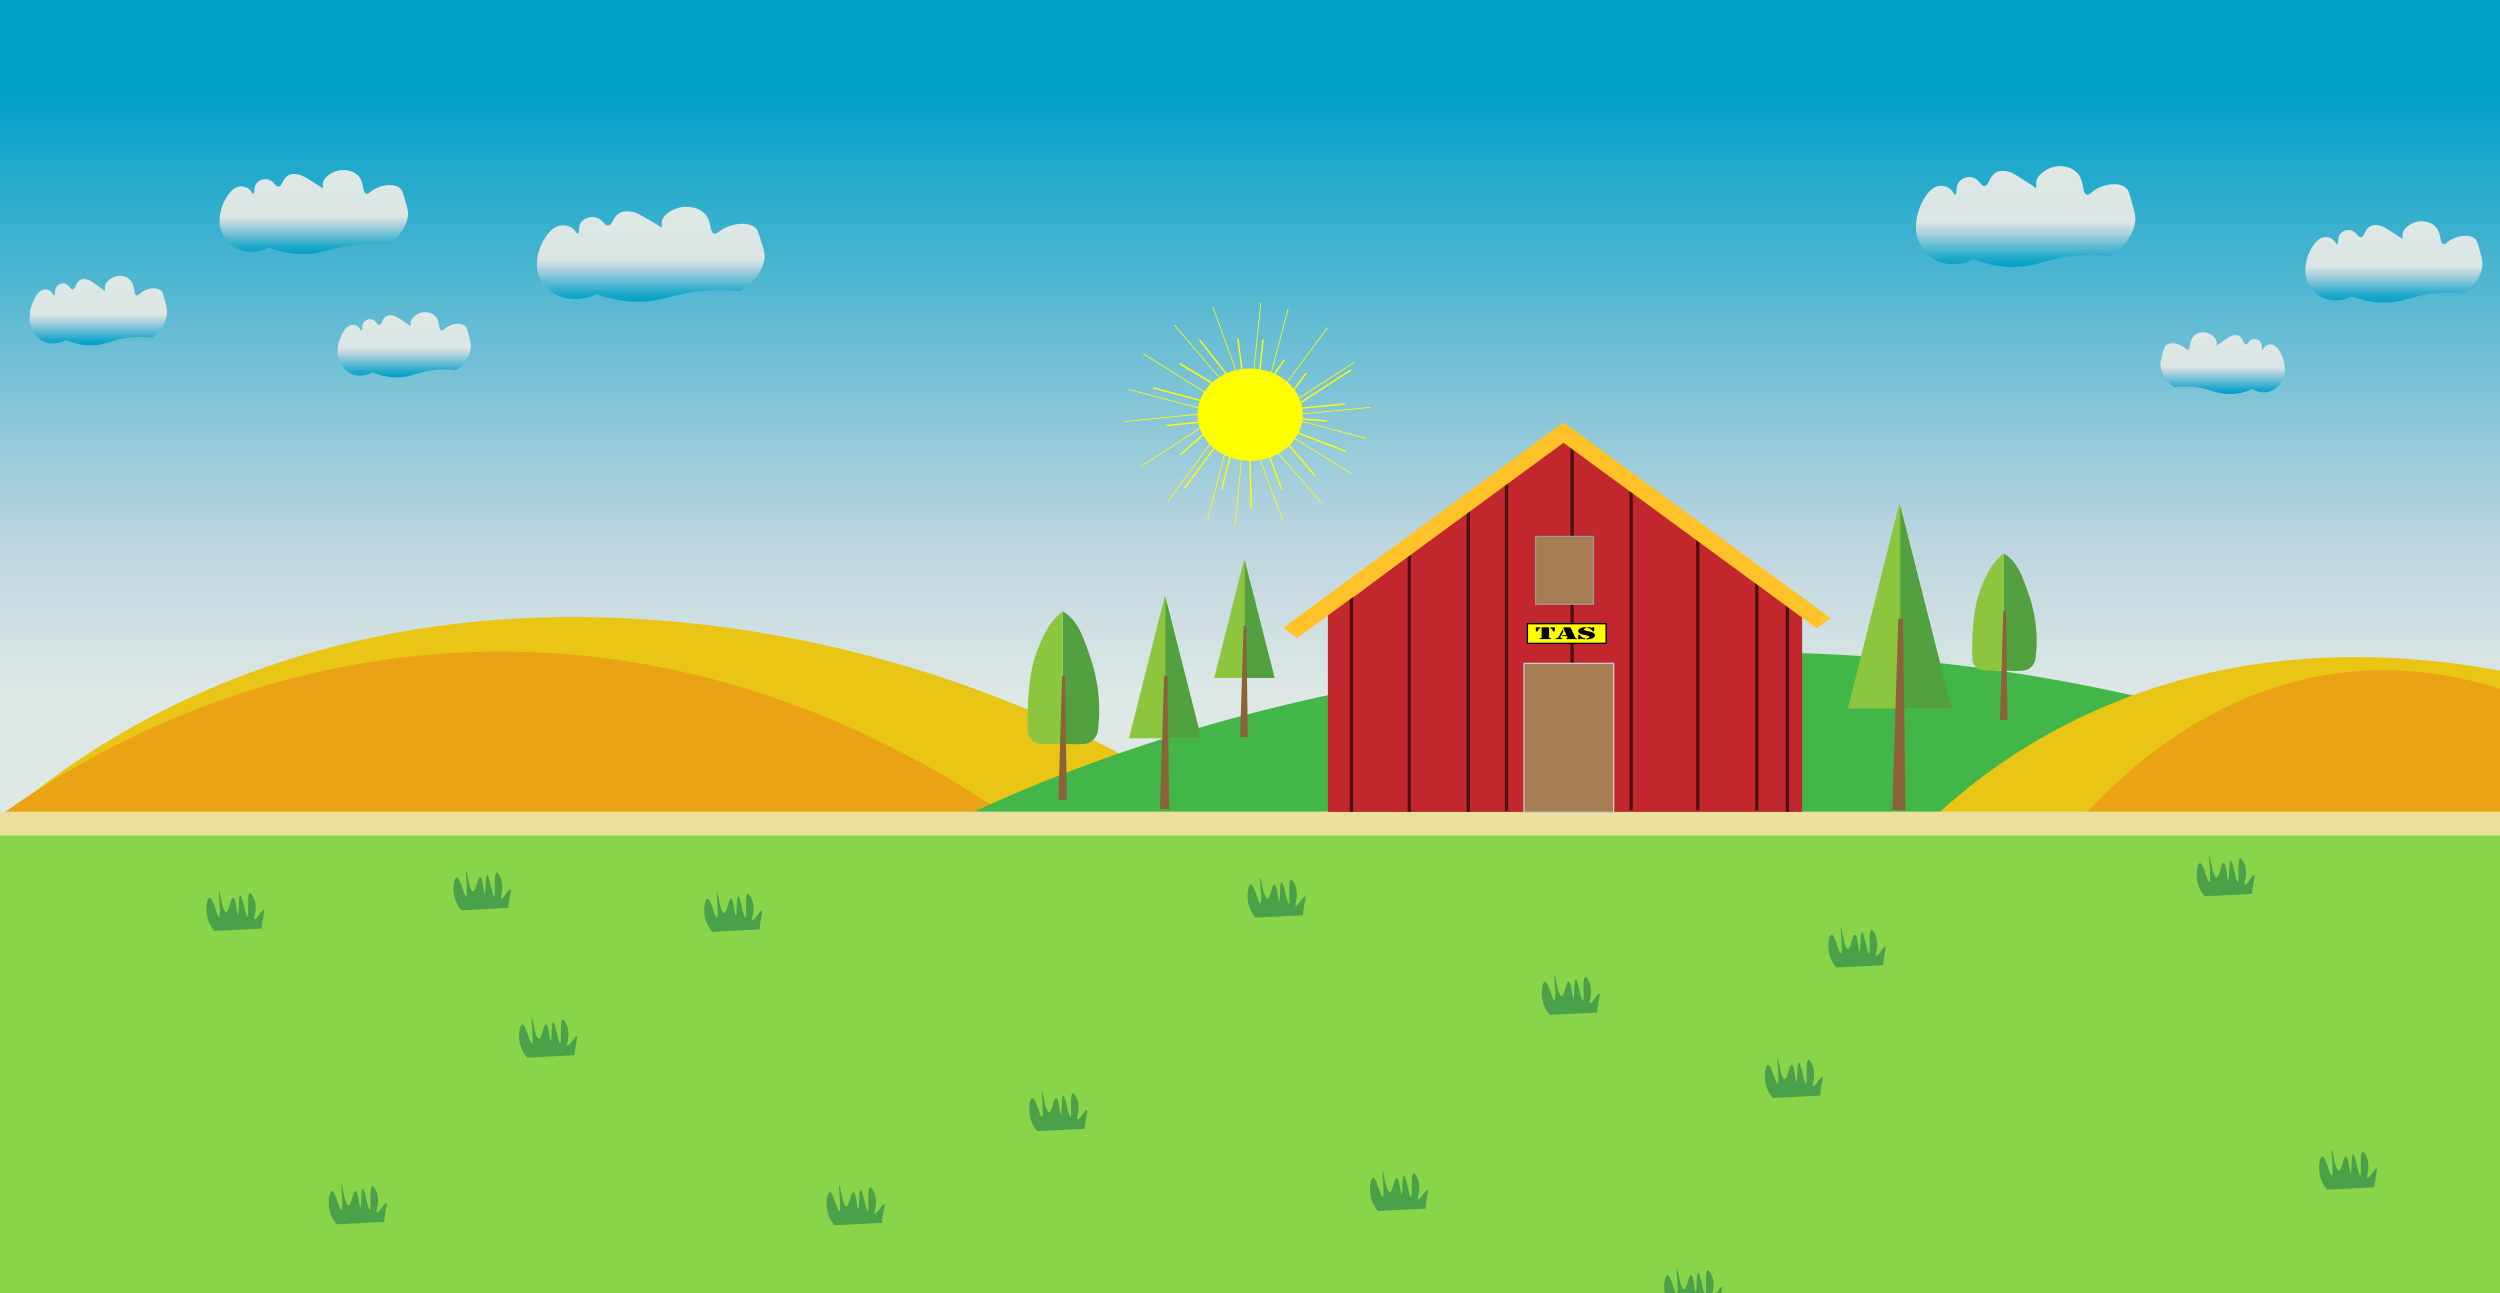 <svg id="Layer_1" data-name="Layer 1" xmlns="http://www.w3.org/2000/svg" xmlns:xlink="http://www.w3.org/1999/xlink" viewBox="0 0 1906 986"><rect x="0" y="0" width="1906" height="986" fill="#333333" stroke="none"/><defs><style>.cls-1{fill:url(#linear-gradient);}.cls-2{fill:#e9c515;}.cls-3{fill:#e9a315;}.cls-4{fill:#43b649;}.cls-5{fill:url(#linear-gradient-2);}.cls-6{fill:url(#linear-gradient-3);}.cls-7{fill:url(#linear-gradient-4);}.cls-8{fill:url(#linear-gradient-5);}.cls-9{fill:url(#linear-gradient-6);}.cls-10{fill:url(#linear-gradient-7);}.cls-11{fill:url(#linear-gradient-8);}.cls-12{fill:#89d54a;}.cls-13{fill:#4ba14a;}.cls-14{fill:#ece09c;}.cls-15{fill:#c1272d;}.cls-16{opacity:0.6;}.cls-17,.cls-18{fill:#a67c52;}.cls-17{stroke:#ccc;}.cls-17,.cls-18,.cls-23,.cls-24,.cls-25{stroke-miterlimit:10;}.cls-18{stroke:#999;}.cls-19{fill:#ffc228;}.cls-20{fill:#8cc63f;}.cls-21{fill:#52a03f;}.cls-22{fill:#8c6239;}.cls-23,.cls-24,.cls-25,.cls-26{fill:#ff0;}.cls-23{stroke:#000;}.cls-24,.cls-25{stroke:#ff0;}.cls-24{stroke-width:0.5px;}</style><linearGradient id="linear-gradient" x1="953" y1="632" x2="953" gradientUnits="userSpaceOnUse"><stop offset="0.16" stop-color="#dee8e5"/><stop offset="0.35" stop-color="#bcd5df"/><stop offset="0.89" stop-color="#00a0c7"/></linearGradient><linearGradient id="linear-gradient-2" x1="239.26" y1="129.66" x2="239.26" y2="193.74" gradientUnits="userSpaceOnUse"><stop offset="0.04" stop-color="#dee8e5"/><stop offset="0.34" stop-color="#dce7e5"/><stop offset="0.41" stop-color="#dce7e5"/><stop offset="0.55" stop-color="#dce7e5"/><stop offset="0.63" stop-color="#bcd5df"/><stop offset="0.91" stop-color="#1fa9cb"/><stop offset="1" stop-color="#00a0c7"/></linearGradient><linearGradient id="linear-gradient-3" x1="308.22" y1="238" x2="308.22" y2="287.74" xlink:href="#linear-gradient-2"/><linearGradient id="linear-gradient-4" x1="496.22" y1="157.66" x2="496.22" y2="230" xlink:href="#linear-gradient-2"/><linearGradient id="linear-gradient-5" x1="74.99" y1="210.31" x2="74.99" y2="263.35" xlink:href="#linear-gradient-2"/><linearGradient id="linear-gradient-6" x1="1825.2" y1="168.71" x2="1825.2" y2="230.74" xlink:href="#linear-gradient-2"/><linearGradient id="linear-gradient-7" x1="1544.35" y1="126.71" x2="1544.35" y2="203.58" xlink:href="#linear-gradient-2"/><linearGradient id="linear-gradient-8" x1="802.65" y1="253.39" x2="802.65" y2="300.42" gradientTransform="matrix(-1, 0, 0, 1, 2497.21, 0)" xlink:href="#linear-gradient-2"/></defs><title>2</title><rect class="cls-1" width="1906" height="632"/><path class="cls-2" d="M1086.47,783.52,90.26,643.44h-.07L44.5,637,8.94,632,0,630.74v-5.21q2.43-2.16,5.16-4.53l2.57-2.21c5-4.26,10.65-8.94,17-13.95l.05,0,0,0C80,561.49,187.29,494.32,347.61,475.53,542.06,452.73,764.83,506.89,926,618.79l3.17,2.21q7.7,5.41,15.2,11,3.35,2.47,6.63,5C1005.89,679,1052.4,728.08,1086.47,783.52Z"/><path class="cls-3" d="M868,704,90.26,643.44h-.07L7.7,637,0,636.4V621.7l1-.7,3.13-2.21c6.33-4.45,13.21-9.12,20.63-13.95l.05,0,0,0c65-42.23,171.06-95.73,309.29-106.25,186.31-14.17,335.59,57,429.26,120.26l3.26,2.21q8.15,5.55,15.7,11c2.33,1.68,4.62,3.34,6.87,5C830.77,667.59,857.82,693.87,868,704Z"/><path class="cls-4" d="M1906,630.8l-.9.51c-26.86,15.31-54.1,29.23-81.39,41.9-26.44,12.27-52.93,23.37-79.15,33.42q-31.08,11.93-63,22.42-5.18,1.74-10.4,3.4l-1.67.53c-2.76.91-5.54,1.79-8.32,2.65s-5.56,1.74-8.34,2.59c-111.1,34.27-228,56.72-343.83,70.75-296,35.85-584.67,16.82-750.25,0-29.33-3-54.79-5.9-75.75-8.41a640.64,640.64,0,0,1,65.94-62.34c2.14-1.75,4.27-3.49,6.44-5.24l.66-.53,4.25-3.4c46.3-36.57,99.31-69.48,157.45-98.25,118.36-58.59,257.83-100,404.36-120a1474.58,1474.58,0,0,1,268.1-12.2A1350.09,1350.09,0,0,1,1654.63,537q13,3.27,25.54,6.66,9.88,2.68,19.39,5.45c41.76,12.08,78.35,25,109.45,37.4q8.68,3.43,16.76,6.82C1860.71,607.86,1887.64,621.18,1906,630.8Z"/><path class="cls-2" d="M1906,511.39V629.92l-.79.64v63.06l-52.58-8-19.21-2.91L1702.34,662.9,1571.21,643l-8.49-1.29q-32.21-4.86-64.43-9.75l-13.73-2.08-14.56-2.2c2-2,4.36-4.25,7-6.72,6-5.67,13.7-12.47,23-19.92a445.9,445.9,0,0,1,102.91-61.66A463.22,463.22,0,0,1,1684.3,513c7.33-1.65,14.87-3.16,22.57-4.5,4.18-.75,8.43-1.44,12.72-2.06,3.4-.51,6.83-1,10.31-1.42a535.43,535.43,0,0,1,82.41-3.82c5.29.15,10.55.38,15.87.67A610.05,610.05,0,0,1,1906,511.39Z"/><path class="cls-3" d="M1906,525.34v97.53l-34.11,6.63h0c-2.84.56-5.68,1.12-8.52,1.66l-161,31.31-167.56,32.58c3.08-5.48,15.33-26.6,36.43-52.7q4.41-5.46,9.34-11.19c3.16-3.65,6.48-7.38,10-11.14,21.82-23.6,49.85-48.65,83.9-68.77,38.71-22.9,85.19-39.42,139.16-40.22A282.54,282.54,0,0,1,1906,525.34Z"/><path class="cls-5" d="M205.22,188.7a70.48,70.48,0,0,0,28,5c13.81-.46,20.32-5.1,37-7a111.13,111.13,0,0,1,25,0c3.27-2.09,13.9-9.45,15.76-21.76.62-4.13-1.49-9.81-2.4-13.07-1.27-4.55-1.93-6.85-3.36-8.17-4.37-4-13.32-2.92-19.22.25-3.9,2.11-4.95,4.3-6.78,3.75-3.24-1-1.2-8.16-5.92-13.42s-12.28-4.64-13.08-4.58c-7.42.61-13.84,6.24-14,10,0,.63,0,4,0,4h0s-5.18-3.54-11-7c-3.3-2-5-2.95-6.38-3.3-1.19-.3-6.3-1.9-9.88.88-3.9,3-3.69,7.46-6.35,7.91s-3.38-3.86-7.76-5.27a9,9,0,0,0-9.17,2.64c-2.6,3.17-1.19,7.88-2.46,8.14-.92.19-1.47-2.28-4-4a10.07,10.07,0,0,0-6.24-1.51c-5.71.56-9.24,6.5-10.59,8.8l-.1.18c-7.42,12.74-4.13,23.57-4.13,23.57a25.6,25.6,0,0,0,11.06,14C191.33,195.82,204.37,189.15,205.22,188.7Z"/><path class="cls-6" d="M284.15,283.83a46,46,0,0,0,19.79,3.88c9.77-.36,14.37-4,26.16-5.43a71.07,71.07,0,0,1,17.68,0c2.31-1.63,9.83-7.34,11.14-16.89.44-3.21-1.05-7.62-1.7-10.15-.89-3.53-1.36-5.32-2.37-6.34-3.09-3.12-9.42-2.27-13.59.2-2.76,1.63-3.5,3.33-4.8,2.91-2.28-.76-.84-6.34-4.18-10.42S323.6,238,323,238c-5.25.47-9.78,4.84-9.9,7.77,0,.49,0,3.1,0,3.1h0s-3.66-2.75-7.77-5.43a20.15,20.15,0,0,0-4.51-2.57c-.84-.23-4.45-1.47-7,.69-2.76,2.35-2.62,5.79-4.49,6.14s-2.4-3-5.49-4.1a6.06,6.06,0,0,0-6.49,2.05c-1.84,2.46-.84,6.12-1.74,6.33-.65.14-1-1.78-2.83-3.11a6.49,6.49,0,0,0-4.41-1.17c-4,.44-6.53,5.05-7.48,6.83l-.08.14C255.62,264.58,258,273,258,273a19.51,19.51,0,0,0,7.81,10.84C274.33,289.35,283.55,284.18,284.15,283.83Z"/><path class="cls-7" d="M455.08,224.31A90.55,90.55,0,0,0,488.91,230c16.69-.52,24.56-5.76,44.7-7.9a142.8,142.8,0,0,1,30.21,0c4-2.37,16.8-10.67,19-24.57.76-4.66-1.8-11.08-2.9-14.76-1.53-5.13-2.33-7.73-4.06-9.22-5.28-4.54-16.09-3.3-23.22.29-4.71,2.37-6,4.85-8.19,4.23-3.91-1.09-1.45-9.21-7.15-15.16s-14.84-5.24-15.81-5.16c-9,.68-16.71,7-16.91,11.29,0,.71,0,4.51,0,4.51h0s-6.26-4-13.29-7.9c-4-2.21-6-3.33-7.7-3.73-1.44-.34-7.61-2.15-11.94,1-4.71,3.42-4.47,8.43-7.67,8.94s-4.09-4.36-9.38-6a11.45,11.45,0,0,0-11.08,3c-3.14,3.58-1.43,8.9-3,9.2-1.11.21-1.77-2.58-4.84-4.52a12.75,12.75,0,0,0-7.54-1.7c-6.89.63-11.15,7.34-12.79,9.93,0,0-.07.11-.12.2-9,14.38-5,26.61-5,26.61,3.24,10,12.13,15.09,13.36,15.76C438.3,232.35,454.06,224.82,455.08,224.31Z"/><path class="cls-8" d="M50.15,259.18a46.08,46.08,0,0,0,20.43,4.14c10.07-.38,14.82-4.22,27-5.79a71.21,71.21,0,0,1,18.24,0c2.39-1.73,10.14-7.82,11.5-18,.45-3.42-1.09-8.13-1.75-10.82-.93-3.77-1.41-5.67-2.46-6.76-3.19-3.33-9.71-2.42-14,.21-2.85,1.73-3.61,3.55-5,3.1-2.36-.8-.87-6.75-4.32-11.11s-9-3.84-9.54-3.79c-5.41.5-10.09,5.16-10.21,8.28,0,.52,0,3.31,0,3.31h0s-3.78-2.93-8-5.8c-2.4-1.62-3.63-2.44-4.64-2.73s-4.6-1.57-7.21.73c-2.84,2.51-2.7,6.17-4.63,6.55s-2.47-3.2-5.66-4.37a6.14,6.14,0,0,0-6.7,2.19c-1.89,2.62-.86,6.52-1.79,6.74-.67.16-1.07-1.89-2.92-3.31a6.57,6.57,0,0,0-4.55-1.25c-4.16.46-6.73,5.38-7.72,7.28l-.08.15c-5.41,10.54-3,19.51-3,19.51a20.72,20.72,0,0,0,8.07,11.55C40,265.07,49.54,259.55,50.15,259.18Z"/><path class="cls-9" d="M1793.21,225.87a64.81,64.81,0,0,0,26.31,4.84c13-.45,19.1-4.94,34.77-6.78a100.87,100.87,0,0,1,23.49,0c3.08-2,13.07-9.15,14.81-21.07.59-4-1.4-9.5-2.25-12.65-1.19-4.41-1.82-6.63-3.16-7.91-4.11-3.89-12.52-2.83-18.06.24-3.66,2-4.65,4.16-6.37,3.63-3-.93-1.13-7.89-5.57-13s-11.54-4.5-12.29-4.43c-7,.58-13,6-13.15,9.68,0,.61,0,3.87,0,3.87h0s-4.87-3.43-10.34-6.78c-3.1-1.89-4.68-2.85-6-3.19-1.12-.3-5.92-1.85-9.28.85-3.67,2.93-3.48,7.22-6,7.66s-3.18-3.74-7.3-5.11a8.35,8.35,0,0,0-8.62,2.56c-2.44,3.07-1.11,7.63-2.31,7.88-.86.19-1.37-2.21-3.76-3.87a9.15,9.15,0,0,0-5.86-1.46c-5.36.54-8.68,6.29-10,8.52l-.1.17c-7,12.33-3.88,22.82-3.88,22.82a24.64,24.64,0,0,0,10.4,13.52C1780.16,232.76,1792.41,226.3,1793.21,225.87Z"/><path class="cls-10" d="M1504.7,197.54a80.22,80.22,0,0,0,32.61,6c16.08-.56,23.67-6.12,43.09-8.4a125.46,125.46,0,0,1,29.11,0c3.82-2.51,16.2-11.33,18.36-26.1.72-5-1.74-11.78-2.8-15.69-1.47-5.45-2.25-8.22-3.91-9.8-5.09-4.82-15.52-3.51-22.38.31-4.54,2.52-5.76,5.15-7.9,4.49-3.77-1.16-1.39-9.78-6.89-16.1s-14.31-5.57-15.24-5.49c-8.64.72-16.11,7.48-16.3,12,0,.76,0,4.8,0,4.8h0s-6-4.25-12.81-8.39c-3.84-2.36-5.8-3.54-7.42-4-1.39-.36-7.34-2.28-11.51,1.06-4.54,3.63-4.3,8.95-7.39,9.5s-3.94-4.64-9-6.34a10.38,10.38,0,0,0-10.69,3.17c-3,3.8-1.37,9.45-2.86,9.77-1.07.23-1.7-2.74-4.66-4.8a11.32,11.32,0,0,0-7.27-1.8c-6.64.67-10.75,7.79-12.32,10.55l-.13.21c-8.63,15.28-4.8,28.28-4.8,28.28a30.46,30.46,0,0,0,12.88,16.75C1488.53,206.08,1503.72,198.08,1504.7,197.54Z"/><path class="cls-11" d="M1717,296.73a42.41,42.41,0,0,1-18.47,3.67c-9.11-.34-13.41-3.75-24.41-5.14a65.54,65.54,0,0,0-16.5,0c-2.16-1.54-9.17-6.94-10.4-16-.41-3,1-7.21,1.58-9.6.84-3.34,1.28-5,2.22-6,2.89-2.95,8.79-2.14,12.68.19,2.58,1.54,3.27,3.15,4.48,2.75,2.13-.71.79-6,3.9-9.85s8.11-3.41,8.63-3.36c4.9.44,9.13,4.58,9.24,7.34,0,.46,0,2.93,0,2.93h0s3.42-2.6,7.26-5.13a18.83,18.83,0,0,1,4.2-2.43c.79-.22,4.16-1.39,6.52.65,2.58,2.22,2.44,5.48,4.19,5.81s2.24-2.84,5.12-3.88a5.63,5.63,0,0,1,6.06,1.94c1.71,2.33.78,5.79,1.62,6,.61.14,1-1.68,2.64-2.94a6,6,0,0,1,4.12-1.1c3.76.41,6.09,4.77,7,6.46a.69.69,0,0,1,.07.13c4.89,9.35,2.72,17.3,2.72,17.3a18.45,18.45,0,0,1-7.29,10.25C1726.19,302,1717.58,297.06,1717,296.73Z"/><path class="cls-12" d="M0,621V986H1297.15a33.23,33.23,0,0,1,4.11-.26,36.56,36.56,0,0,1,4.35.26H1906V621Z"/><path class="cls-13" d="M163.35,709.74l36.19-1.81c.13-1.68.4-4.27.92-7.42.74-4.43,1.48-6.76.88-7-1.18-.58-5.88,7.86-7.23,7.23-1.19-.54,2.36-7.17,0-14.47-.83-2.55-2.53-5.64-3.62-5.42-2.49.49-.5,17.92-1.81,18.09s-3.92-16.45-5.43-16.29-.91,14.43-1.8,14.48-1.55-12.55-3.62-12.67-3.15,10.87-5.43,10.86c-2.78,0-4.75-16.37-5.43-16.28s1.73,19.55,0,19.9c-1.52.31-4.57-14.77-7.23-14.48-1.85.21-3.28,7.75-1.81,14.48A25.41,25.41,0,0,0,163.35,709.74Z"/><path class="cls-13" d="M542.92,710.46l36.18-1.81c.14-1.68.4-4.27.93-7.42.74-4.43,1.47-6.76.88-7.05-1.18-.58-5.89,7.85-7.24,7.23-1.19-.54,2.36-7.17,0-14.47-.83-2.55-2.53-5.64-3.62-5.43-2.49.5-.49,17.93-1.81,18.09s-3.92-16.44-5.42-16.28-.91,14.43-1.81,14.48-1.55-12.55-3.62-12.67S554.24,696,552,696c-2.78,0-4.75-16.38-5.42-16.28s1.72,19.55,0,19.89c-1.53.32-4.57-14.76-7.24-14.47-1.85.21-3.28,7.75-1.81,14.47A25.39,25.39,0,0,0,542.92,710.46Z"/><path class="cls-13" d="M401.81,806.34,438,804.53c.14-1.68.4-4.27.93-7.42.74-4.43,1.47-6.76.88-7.05-1.18-.58-5.88,7.85-7.23,7.23-1.19-.55,2.36-7.18,0-14.47-.83-2.56-2.53-5.64-3.62-5.43-2.49.5-.5,17.93-1.81,18.09s-3.92-16.44-5.43-16.28-.91,14.43-1.81,14.47-1.54-12.54-3.61-12.66-3.15,10.87-5.43,10.86c-2.78,0-4.75-16.38-5.43-16.29s1.72,19.55,0,19.9c-1.53.31-4.57-14.76-7.23-14.47-1.85.2-3.28,7.75-1.81,14.47A25.46,25.46,0,0,0,401.81,806.34Z"/><path class="cls-13" d="M957.18,699.6l36.19-1.8c.13-1.68.4-4.28.92-7.43.74-4.43,1.47-6.76.88-7-1.18-.58-5.88,7.86-7.23,7.24-1.19-.55,2.36-7.18,0-14.47-.83-2.56-2.53-5.65-3.62-5.43-2.49.5-.5,17.93-1.81,18.09s-3.92-16.44-5.43-16.28-.91,14.43-1.81,14.47-1.54-12.54-3.61-12.66-3.15,10.86-5.43,10.85c-2.78,0-4.75-16.37-5.43-16.28s1.73,19.55,0,19.9c-1.53.31-4.57-14.77-7.23-14.47-1.85.2-3.28,7.74-1.81,14.47A25.41,25.41,0,0,0,957.18,699.6Z"/><path class="cls-13" d="M1680.79,683.32l36.19-1.81c.13-1.68.4-4.27.92-7.42.74-4.43,1.47-6.76.88-7.05-1.18-.58-5.88,7.86-7.23,7.24-1.19-.55,2.36-7.18,0-14.47-.83-2.56-2.53-5.65-3.62-5.43-2.49.5-.5,17.93-1.81,18.09s-3.92-16.44-5.43-16.28-.91,14.42-1.81,14.47-1.54-12.54-3.61-12.66-3.15,10.86-5.43,10.85c-2.78,0-4.75-16.37-5.43-16.28s1.73,19.55,0,19.9c-1.53.31-4.57-14.77-7.23-14.47-1.85.2-3.28,7.74-1.81,14.47A25.41,25.41,0,0,0,1680.79,683.32Z"/><path class="cls-13" d="M790.75,862.42l36.18-1.81c.14-1.68.41-4.27.93-7.43.74-4.42,1.47-6.75.88-7-1.18-.58-5.88,7.85-7.23,7.23-1.19-.55,2.36-7.18,0-14.47-.83-2.56-2.53-5.64-3.62-5.43-2.49.5-.5,17.93-1.81,18.09s-3.92-16.44-5.43-16.28-.91,14.43-1.81,14.47-1.54-12.54-3.61-12.66-3.15,10.87-5.43,10.85c-2.78,0-4.75-16.37-5.43-16.28s1.72,19.55,0,19.9c-1.53.31-4.57-14.76-7.23-14.47-1.85.2-3.28,7.75-1.81,14.47A25.46,25.46,0,0,0,790.75,862.42Z"/><path class="cls-13" d="M1181.5,773.77l36.18-1.8c.14-1.68.4-4.28.93-7.43.74-4.43,1.47-6.76.88-7-1.18-.58-5.89,7.86-7.23,7.24s2.36-7.18,0-14.47c-.83-2.56-2.53-5.65-3.62-5.43-2.49.5-.5,17.93-1.81,18.09s-3.92-16.44-5.43-16.28-.91,14.43-1.81,14.47-1.54-12.54-3.61-12.66-3.15,10.86-5.43,10.85c-2.78,0-4.75-16.37-5.43-16.28s1.72,19.55,0,19.9c-1.53.31-4.57-14.77-7.23-14.47-1.85.2-3.28,7.74-1.81,14.47A25.41,25.41,0,0,0,1181.5,773.77Z"/><path class="cls-13" d="M1351.55,837.09l36.18-1.81c.14-1.68.4-4.27.93-7.42.74-4.43,1.47-6.76.88-7.05-1.18-.58-5.89,7.86-7.23,7.24-1.19-.55,2.36-7.18,0-14.48-.83-2.55-2.53-5.64-3.62-5.42-2.49.49-.5,17.92-1.81,18.09S1373,809.8,1371.45,810s-.91,14.42-1.81,14.47-1.54-12.55-3.62-12.67-3.14,10.87-5.42,10.86c-2.79,0-4.75-16.37-5.43-16.28s1.72,19.55,0,19.9c-1.53.31-4.57-14.77-7.24-14.48-1.84.21-3.27,7.75-1.81,14.48A25.41,25.41,0,0,0,1351.55,837.09Z"/><path class="cls-13" d="M351.71,694l35.84-1.79c.14-1.67.39-4.23.92-7.36.73-4.38,1.46-6.69.87-7-1.17-.57-5.83,7.78-7.17,7.17-1.18-.54,2.34-7.11,0-14.33-.82-2.54-2.5-5.6-3.58-5.38-2.47.49-.49,17.76-1.79,17.92s-3.89-16.29-5.38-16.13-.9,14.29-1.79,14.34-1.53-12.43-3.58-12.55-3.12,10.77-5.38,10.75c-2.76,0-4.7-16.21-5.38-16.12s1.71,19.36,0,19.71c-1.51.31-4.52-14.63-7.16-14.34-1.83.21-3.25,7.67-1.79,14.34A25.12,25.12,0,0,0,351.71,694Z"/><path class="cls-13" d="M1603.67,913.68l35.84-1.79c.14-1.66.4-4.23.92-7.35.73-4.39,1.46-6.7.87-7-1.17-.57-5.83,7.79-7.17,7.17-1.17-.54,2.34-7.11,0-14.33-.82-2.53-2.5-5.59-3.58-5.38-2.47.49-.49,17.76-1.79,17.92s-3.89-16.28-5.38-16.13-.9,14.29-1.79,14.34-1.53-12.43-3.58-12.54-3.12,10.76-5.38,10.75c-2.75,0-4.7-16.22-5.37-16.13s1.7,19.36,0,19.71c-1.52.31-4.53-14.63-7.17-14.33-1.83.2-3.25,7.67-1.79,14.33A25.12,25.12,0,0,0,1603.67,913.68Z"/><path class="cls-13" d="M1399.91,737.65l35.83-1.79c.14-1.67.4-4.23.92-7.35.74-4.39,1.46-6.7.88-7-1.17-.57-5.84,7.79-7.17,7.17-1.18-.54,2.34-7.11,0-14.33-.82-2.54-2.5-5.6-3.58-5.38-2.47.49-.5,17.76-1.8,17.92s-3.88-16.29-5.37-16.13-.9,14.29-1.79,14.34-1.53-12.43-3.59-12.55-3.11,10.77-5.37,10.76c-2.76,0-4.71-16.22-5.38-16.13s1.71,19.36,0,19.71c-1.51.31-4.53-14.63-7.17-14.34-1.82.21-3.24,7.68-1.79,14.34A25.23,25.23,0,0,0,1399.91,737.65Z"/><path class="cls-13" d="M1814.16,944.2l35.83-1.79c.14-1.67.4-4.24.92-7.36.74-4.38,1.46-6.69.88-7-1.17-.57-5.84,7.78-7.17,7.17-1.18-.54,2.34-7.11,0-14.34-.82-2.53-2.5-5.59-3.59-5.37-2.46.49-.49,17.76-1.79,17.92s-3.88-16.29-5.37-16.13-.9,14.29-1.79,14.33-1.53-12.42-3.59-12.54-3.11,10.76-5.37,10.75c-2.76,0-4.71-16.21-5.38-16.12s1.71,19.36,0,19.71c-1.51.3-4.53-14.63-7.17-14.34-1.82.2-3.24,7.67-1.79,14.34A25.23,25.23,0,0,0,1814.16,944.2Z"/><path class="cls-12" d="M-1,864V986H1255.67a35.25,35.25,0,0,1,11.38-2,36.3,36.3,0,0,1,11.4,1.82,34.13,34.13,0,0,1,5.71-.5c1.17,0,2.33.06,3.46.16a35.6,35.6,0,0,1,28.7.47H1905V864Z"/><rect class="cls-14" y="618.79" width="1906" height="18.21"/><rect class="cls-15" x="1012.39" y="455" width="361.55" height="163.98"/><polygon class="cls-15" points="1029.05 457.4 1012.38 470 1012.39 470 1029.05 470 1031.55 470 1073.21 470 1075.7 470 1118.19 470 1120.69 470 1162.34 470 1164.84 470 1197.33 470 1199.83 470 1242.32 470 1244.82 470 1293.13 470 1295.63 470 1373.94 470 1295.63 410.78 1293.13 408.89 1244.82 372.35 1242.32 370.46 1199.83 338.33 1197.33 336.44 1193.17 333.29 1164.79 354.75 1162.34 356.6 1119.39 389.08 1118.19 389.99 1075.61 422.18 1073.21 424 1031.55 455.5 1029.05 457.4"/><polygon class="cls-16" points="1075.61 421.81 1075.7 421.81 1075.7 469.42 1075.7 618.98 1073.21 618.98 1073.21 469.42 1073.21 423.62 1075.61 421.81"/><rect class="cls-16" x="1118.19" y="388.84" width="2.5" height="230.14"/><polygon class="cls-16" points="1147.35 358.94 1147.35 471.87 1147.35 618.37 1149.85 618.37 1149.85 471.87 1149.85 463.09 1149.85 411.43 1149.85 357.1 1149.8 357.1 1147.35 358.94"/><rect class="cls-16" x="1029.05" y="454.77" width="2.5" height="164.21"/><polygon class="cls-16" points="1199.83 338.31 1199.83 408.99 1199.83 460.65 1199.83 469.42 1199.83 617.76 1197.33 617.76 1197.33 469.42 1197.33 460.65 1197.33 408.99 1197.33 336.43 1199.83 338.31"/><polygon class="cls-16" points="1242.32 370.31 1242.32 469.42 1242.32 617.76 1244.82 617.76 1244.82 469.42 1244.82 372.19 1242.32 370.31"/><polygon class="cls-16" points="1293.13 408.57 1293.13 469.42 1293.13 617.76 1295.63 617.76 1295.63 469.42 1295.63 410.45 1293.13 408.57"/><polygon class="cls-16" points="1338.12 442.45 1338.12 469.42 1338.12 617.76 1340.62 617.76 1340.62 469.42 1340.62 444.33 1338.12 442.45"/><polygon class="cls-16" points="1363.94 461.9 1363.94 469.42 1363.94 618.98 1361.45 618.98 1361.45 469.42 1361.45 460.02 1363.94 461.9"/><rect class="cls-17" x="1161.93" y="505.75" width="68.31" height="113.54"/><rect class="cls-18" x="1170.78" y="408.99" width="44.05" height="51.65"/><polygon class="cls-19" points="1195.82 334.82 988.94 486.42 978.24 478.58 1185.12 326.98 1195.82 334.82"/><polygon class="cls-19" points="1181.33 329.76 1385.01 479.01 1395.6 471.25 1191.92 322 1181.33 329.76"/><polygon class="cls-20" points="1448.22 383.67 1487.66 540.19 1408.77 540.19 1448.22 383.67"/><polygon class="cls-21" points="1448.76 385.81 1448.76 538.2 1448.09 540.19 1488 540.19 1448.76 385.81"/><path class="cls-22" d="M1442.72,617.52l10.06.48q-.94-73.11-1.91-146.23h-3.64Q1445,544.64,1442.72,617.52Z"/><polygon class="cls-20" points="948.66 426 971.56 516.84 925.77 516.84 948.66 426"/><polygon class="cls-21" points="948.98 427.24 948.98 515.69 948.59 516.84 971.75 516.84 948.98 427.24"/><path class="cls-22" d="M945.47,561.72l5.84.28q-.55-42.43-1.1-84.87h-2.12Q946.79,519.43,945.47,561.72Z"/><polygon class="cls-20" points="888.21 454 915.65 562.87 860.77 562.87 888.21 454"/><polygon class="cls-21" points="888.58 455.49 888.58 561.49 888.12 562.87 915.88 562.87 888.58 455.49"/><path class="cls-22" d="M884.39,616.67l7,.33q-.67-50.87-1.33-101.72h-2.54Q886,566,884.39,616.67Z"/><path class="cls-21" d="M1527.77,422q-.06,42.48-.14,85c-.33,1.29-.66,2.58-1,3.87a71.25,71.25,0,0,0,13.1.57c4-.2,5.76-.63,7.41-1.71a11.72,11.72,0,0,0,4.55-6.26,106.16,106.16,0,0,0-4.55-49c-5.16-15.11-8.61-24.27-16.28-30.29A35.87,35.87,0,0,0,1527.77,422Z"/><path class="cls-20" d="M1527.77,422v84.8l.57,4a85.3,85.3,0,0,1-12.53.57c-4.43-.12-6.27-.53-8-1.71a10.88,10.88,0,0,1-4-5.69c-.17-3.73-1.26-30.61,4.42-49.72a100.1,100.1,0,0,1,6.4-15.77c3.54-6.92,6.3-10.26,8.55-12.53A39.84,39.84,0,0,1,1527.77,422Z"/><path class="cls-22" d="M1524.77,548.73l5.73.27q-.55-41.64-1.09-83.28h-2.08Q1526.06,507.23,1524.77,548.73Z"/><path class="cls-21" d="M810.25,466q-.07,48.16-.16,96.33L809,566.72a78.32,78.32,0,0,0,14.56.64c4.43-.22,6.39-.72,8.23-1.93a13.35,13.35,0,0,0,5.06-7.11,122.64,122.64,0,0,0-5.06-55.52c-5.73-17.14-9.56-27.52-18.08-34.33A41.55,41.55,0,0,0,810.25,466Z"/><path class="cls-20" d="M810.25,466v96.13l.63,4.59a93.28,93.28,0,0,1-13.92.64c-4.92-.14-7-.6-8.86-1.93a12.29,12.29,0,0,1-4.43-6.46c-.19-4.23-1.41-34.7,4.9-56.36a114.45,114.45,0,0,1,7.12-17.89c3.93-7.83,7-11.62,9.5-14.2A46.12,46.12,0,0,1,810.25,466Z"/><path class="cls-22" d="M806.91,609.66l6.37.31q-.62-47.21-1.21-94.41h-2.31Z"/><rect class="cls-23" x="1164.5" y="475.5" width="60" height="15"/><path d="M1170.91,478.26h3.38v.79a2.65,2.65,0,0,0-.94.46,2.21,2.21,0,0,0-.75,1.06l-.13.4a.5.5,0,0,1-.27.3,1.07,1.07,0,0,1-.53.11,1.09,1.09,0,0,1-.55-.12.34.34,0,0,1-.21-.31Zm10.12,0V486a.4.4,0,0,0,.19.37.6.6,0,0,0,.19.08l.59.08c.41,0,.62.17.62.36s-.11.21-.34.28a3,3,0,0,1-.82.08h-6.57a3.12,3.12,0,0,1-.86-.09c-.19-.06-.28-.15-.28-.27s.2-.31.61-.36l.59-.08a.48.48,0,0,0,.18-.08.4.4,0,0,0,.2-.37v-7.75Zm4.44,0V481a.34.34,0,0,1-.21.31,1.15,1.15,0,0,1-.55.12,1.07,1.07,0,0,1-.53-.11.51.51,0,0,1-.28-.3l-.13-.4a2.19,2.19,0,0,0-.74-1.06,2.94,2.94,0,0,0-.94-.46v-.79Z"/><path d="M1191.31,479.93l.65,1.37-2.27,4.26a.69.69,0,0,0-.1.34c0,.28.25.48.76.6l.44.1c.29.07.43.18.43.33s-.31.33-.94.33H1187a2.15,2.15,0,0,1-.75-.1c-.19-.07-.28-.16-.28-.28s.19-.24.57-.32a6.71,6.71,0,0,0,.77-.21,2.57,2.57,0,0,0,.49-.26,2.12,2.12,0,0,0,.59-.72Zm.88-1.67h5.18l3.57,7.75a2.21,2.21,0,0,0,.23.36,1,1,0,0,0,.51.2,1.73,1.73,0,0,1,.46.15.21.21,0,0,1,.13.2c0,.23-.33.34-1,.34h-6.41a1.49,1.49,0,0,1-.61-.1c-.16-.06-.23-.14-.23-.25a.22.22,0,0,1,.1-.2,2,2,0,0,1,.46-.16,1,1,0,0,0,.36-.15.23.23,0,0,0,.1-.19.56.56,0,0,0,0-.2l-.42-1H1191l.35-.78h2.88l-2.37-5.37Z"/><path d="M1209.25,478.08v.76a3.6,3.6,0,0,0-1.22.34.68.68,0,0,0-.42.58.72.72,0,0,0,.35.58,4.06,4.06,0,0,0,1.13.47c.36.1,1.17.29,2.44.58.77.17,1.37.33,1.79.46a7.62,7.62,0,0,1,1.2.52c1,.55,1.52,1.2,1.52,1.95a2.06,2.06,0,0,1-.83,1.56A5.84,5.84,0,0,1,1213,487a14.83,14.83,0,0,1-1.69.34,13.34,13.34,0,0,1-1.72.12v-.75a5.34,5.34,0,0,0,1.61-.39.75.75,0,0,0,.5-.67c0-.29-.26-.55-.77-.78a14.65,14.65,0,0,0-2-.54l-2.17-.51c-.39-.1-.76-.22-1.12-.35-1.61-.59-2.41-1.38-2.41-2.36a2,2,0,0,1,.6-1.39,4.29,4.29,0,0,1,1.68-1A12.07,12.07,0,0,1,1209.25,478.08Zm-.67,8.61v.75a10.32,10.32,0,0,1-2.33-.31l-.65-.15-.35,0a1.21,1.21,0,0,0-.38,0,1.9,1.9,0,0,0-.41.22,1,1,0,0,1-.5.14c-.48,0-.72-.19-.72-.56v-2.41a.36.36,0,0,1,.2-.31,1,1,0,0,1,.52-.13.83.83,0,0,1,.44.08.7.7,0,0,1,.27.31,3.82,3.82,0,0,0,.86,1.06,5.19,5.19,0,0,0,1.3.84A5.42,5.42,0,0,0,1208.58,486.69Zm1.68-7.85v-.73c.51,0,1,.05,1.33.1s.92.15,1.61.3a1.91,1.91,0,0,0,.42.06.56.56,0,0,0,.36-.09l.28-.19a.85.85,0,0,1,.51-.15.81.81,0,0,1,.5.13.49.49,0,0,1,.16.41v2.18a.36.36,0,0,1-.21.31,1.08,1.08,0,0,1-.54.12,1.46,1.46,0,0,1-.48-.08.7.7,0,0,1-.19-.13.88.88,0,0,1-.13-.26,2.12,2.12,0,0,0-.49-.66,3.94,3.94,0,0,0-.81-.62A6.1,6.1,0,0,0,1210.26,478.84Z"/><polygon class="cls-24" points="931.19 289.83 931.25 289.79 895.44 247.84 895.38 247.88 931.19 289.83"/><polygon class="cls-24" points="919.83 299.88 919.87 299.82 871.84 269.85 871.79 269.91 919.83 299.88"/><polygon class="cls-24" points="916.34 311.72 916.36 311.65 860.55 296.84 860.53 296.9 916.34 311.72"/><polygon class="cls-24" points="943.03 284.61 943.1 284.59 924.7 234.05 924.63 234.07 943.03 284.61"/><polygon class="cls-24" points="955.72 284.04 955.79 284.05 961.25 231.01 961.18 231 955.72 284.04"/><polygon class="cls-24" points="968.35 287.24 968.43 287.26 982.1 235.48 982.03 235.46 968.35 287.24"/><polygon class="cls-24" points="987.2 316 987.21 316.07 1045 310.56 1044.99 310.49 987.2 316"/><polygon class="cls-24" points="984.98 306.98 985.02 307.04 1032.44 276.25 1032.4 276.19 984.98 306.98"/><polygon class="cls-24" points="979.29 293.98 979.35 294.01 1012.04 249.97 1011.98 249.93 979.29 293.98"/><polygon class="cls-24" points="971.31 341.59 971.25 341.63 1007.26 383.44 1007.32 383.4 971.31 341.59"/><polygon class="cls-24" points="982.62 331.5 982.58 331.56 1030.76 361.34 1030.8 361.28 982.62 331.5"/><polygon class="cls-24" points="986.05 319.64 986.03 319.71 1041.91 334.31 1041.93 334.24 986.05 319.64"/><polygon class="cls-24" points="959.49 346.86 959.42 346.88 978.06 397.34 978.13 397.32 959.49 346.86"/><polygon class="cls-24" points="946.81 347.48 946.73 347.47 941.52 400.53 941.6 400.54 946.81 347.48"/><polygon class="cls-24" points="934.16 344.32 934.08 344.31 920.65 396.14 920.73 396.16 934.16 344.32"/><polygon class="cls-24" points="915.18 315.64 915.17 315.57 857.4 321.31 857.41 321.38 915.18 315.64"/><polygon class="cls-24" points="917.44 324.66 917.39 324.6 870.12 355.57 870.16 355.63 917.44 324.66"/><polygon class="cls-24" points="923.19 337.64 923.13 337.6 890.64 381.77 890.71 381.81 923.19 337.64"/><path class="cls-25" d="M915.09,259.86,940,291.65l.07,0-24.87-31.76Z"/><path class="cls-25" d="M899.93,277.36l-.17.15,24.42,14.81.13-.17Z"/><path class="cls-25" d="M920.8,306.76l-41.26-10.95,0,.07,41.26,10.95Z"/><path class="cls-25" d="M943.69,258.4l3.82,28.13h.07l-3.81-28.11Z"/><path class="cls-25" d="M962.84,259.33l-2.69,26.06h.08l2.68-26.06Z"/><path class="cls-25" d="M978.65,274.75l-8.09,12.17.06,0,8.1-12.17Z"/><path class="cls-25" d="M1024.88,308l-33.25,3.17v.07l33.24-3.17Z"/><path class="cls-25" d="M989.46,308.39l40.32-26.18,0-.07-40.33,26.19Z"/><path class="cls-25" d="M995.46,284.86l-11.74,15.82.07,0,11.73-15.81Z"/><path class="cls-25" d="M1002.06,362l-20.22-23.49-.06,0L1002,362Z"/><path class="cls-25" d="M984.87,328.2l0,.07L1025.58,344l0-.06Z"/><path class="cls-25" d="M1011.24,320.8l-21.17-1.43v.07l21.13,1.43Z"/><path class="cls-25" d="M977,372.69l-9-24.48-.07,0,9,24.46Z"/><path class="cls-25" d="M952.86,348.76l1,38.23h.08l-1-38.23Z"/><path class="cls-25" d="M931.57,372.79l7-27.11-.07,0-7,27.09Z"/><path class="cls-25" d="M889.73,324.42l29.88-3v-.07l-29.88,3A.15.15,0,0,1,889.73,324.42Z"/><path class="cls-25" d="M900.32,346.37l24.89-22.13-.06-.05-24.9,22.14Z"/><path class="cls-25" d="M927.56,339,903.19,372.1l0,0L927.63,339Z"/><ellipse class="cls-26" cx="953.08" cy="316.14" rx="40.12" ry="35.22"/><path class="cls-13" d="M256.67,933.42l36.18-1.81c.14-1.68.4-4.27.93-7.42.74-4.43,1.47-6.76.88-7.05-1.18-.58-5.89,7.86-7.23,7.24s2.36-7.18,0-14.47c-.83-2.56-2.53-5.65-3.62-5.43-2.49.5-.5,17.93-1.81,18.09s-3.92-16.44-5.43-16.28-.91,14.42-1.81,14.47-1.54-12.54-3.61-12.66S268,919,265.72,919c-2.78,0-4.75-16.37-5.43-16.28s1.72,19.55,0,19.9c-1.53.31-4.57-14.77-7.23-14.47-1.85.2-3.28,7.74-1.81,14.47A25.41,25.41,0,0,0,256.67,933.42Z"/><path class="cls-13" d="M636.24,934.14l36.18-1.81c.14-1.68.4-4.27.92-7.42.75-4.43,1.48-6.76.89-7-1.18-.58-5.89,7.86-7.24,7.24-1.19-.55,2.36-7.18,0-14.47-.83-2.56-2.53-5.65-3.62-5.43-2.49.49-.49,17.93-1.81,18.09s-3.92-16.44-5.42-16.28-.91,14.42-1.81,14.47-1.55-12.54-3.62-12.66-3.15,10.86-5.43,10.85c-2.78,0-4.75-16.37-5.43-16.28s1.73,19.55,0,19.9c-1.52.31-4.57-14.77-7.23-14.47-1.85.2-3.28,7.74-1.81,14.47A25.29,25.29,0,0,0,636.24,934.14Z"/><path class="cls-13" d="M1050.5,923.29l36.18-1.81c.14-1.68.4-4.27.93-7.42.74-4.43,1.47-6.76.88-7-1.18-.58-5.89,7.85-7.23,7.23s2.36-7.17,0-14.47c-.83-2.56-2.53-5.64-3.62-5.43-2.49.5-.5,17.93-1.81,18.09s-3.92-16.44-5.43-16.28-.91,14.43-1.81,14.48-1.54-12.55-3.61-12.67-3.15,10.87-5.43,10.86c-2.78,0-4.75-16.38-5.43-16.29s1.72,19.55,0,19.9c-1.53.31-4.57-14.76-7.23-14.47-1.85.21-3.28,7.75-1.81,14.47A25.4,25.4,0,0,0,1050.5,923.29Z"/><path class="cls-13" d="M1774.11,907l36.18-1.81c.14-1.68.4-4.27.93-7.43.74-4.42,1.47-6.75.88-7-1.18-.58-5.89,7.85-7.23,7.23-1.19-.55,2.36-7.18,0-14.47-.83-2.56-2.53-5.64-3.62-5.43-2.49.5-.5,17.93-1.81,18.09s-3.92-16.44-5.43-16.28-.91,14.43-1.81,14.47-1.54-12.54-3.61-12.66-3.15,10.87-5.43,10.85c-2.78,0-4.75-16.37-5.43-16.28s1.72,19.55,0,19.9c-1.53.31-4.57-14.76-7.23-14.47-1.85.2-3.28,7.75-1.81,14.47A25.46,25.46,0,0,0,1774.11,907Z"/><path class="cls-13" d="M1300.51,985.76l.75,0a36.06,36.06,0,0,1,4.32.26c.53-2.68,1.56-7.21,0-12.06-.83-2.56-2.53-5.64-3.62-5.43C1299.79,969,1301,982.24,1300.51,985.76Z"/><path class="cls-13" d="M1308.34,986l1.69-2.2c1.21-1.56,2.29-2.86,2.78-2.62s.2,1.31-.2,3.36c-.08.44-.17.93-.28,1.46Z"/><path class="cls-13" d="M1269.28,986c-.13-.63-.22-1.26-.3-1.89-.69-6,.61-11.8,2.22-12,2.22-.24,4.7,10.15,6.34,13.46.08.15.15.29.22.41.25.42.48.64.68.6s.29-.24.39-.6c0-.06,0-.12,0-.19.78-3.69-1.09-19-.43-19.11s2.64,16.27,5.43,16.29c2.28,0,3.48-11,5.42-10.86,1.74.1,2.51,8.88,3.21,11.76.14.57.27.91.41.91s.26-.42.35-1.1c.44-3.36.31-13.26,1.46-13.38s2.6,7.68,3.9,12.52a26,26,0,0,0,.92,2.94c-.11,0-.23,0-.34,0-.34,0-.69,0-1,.08s-.57.05-.85.09l-.17,0Z"/></svg>